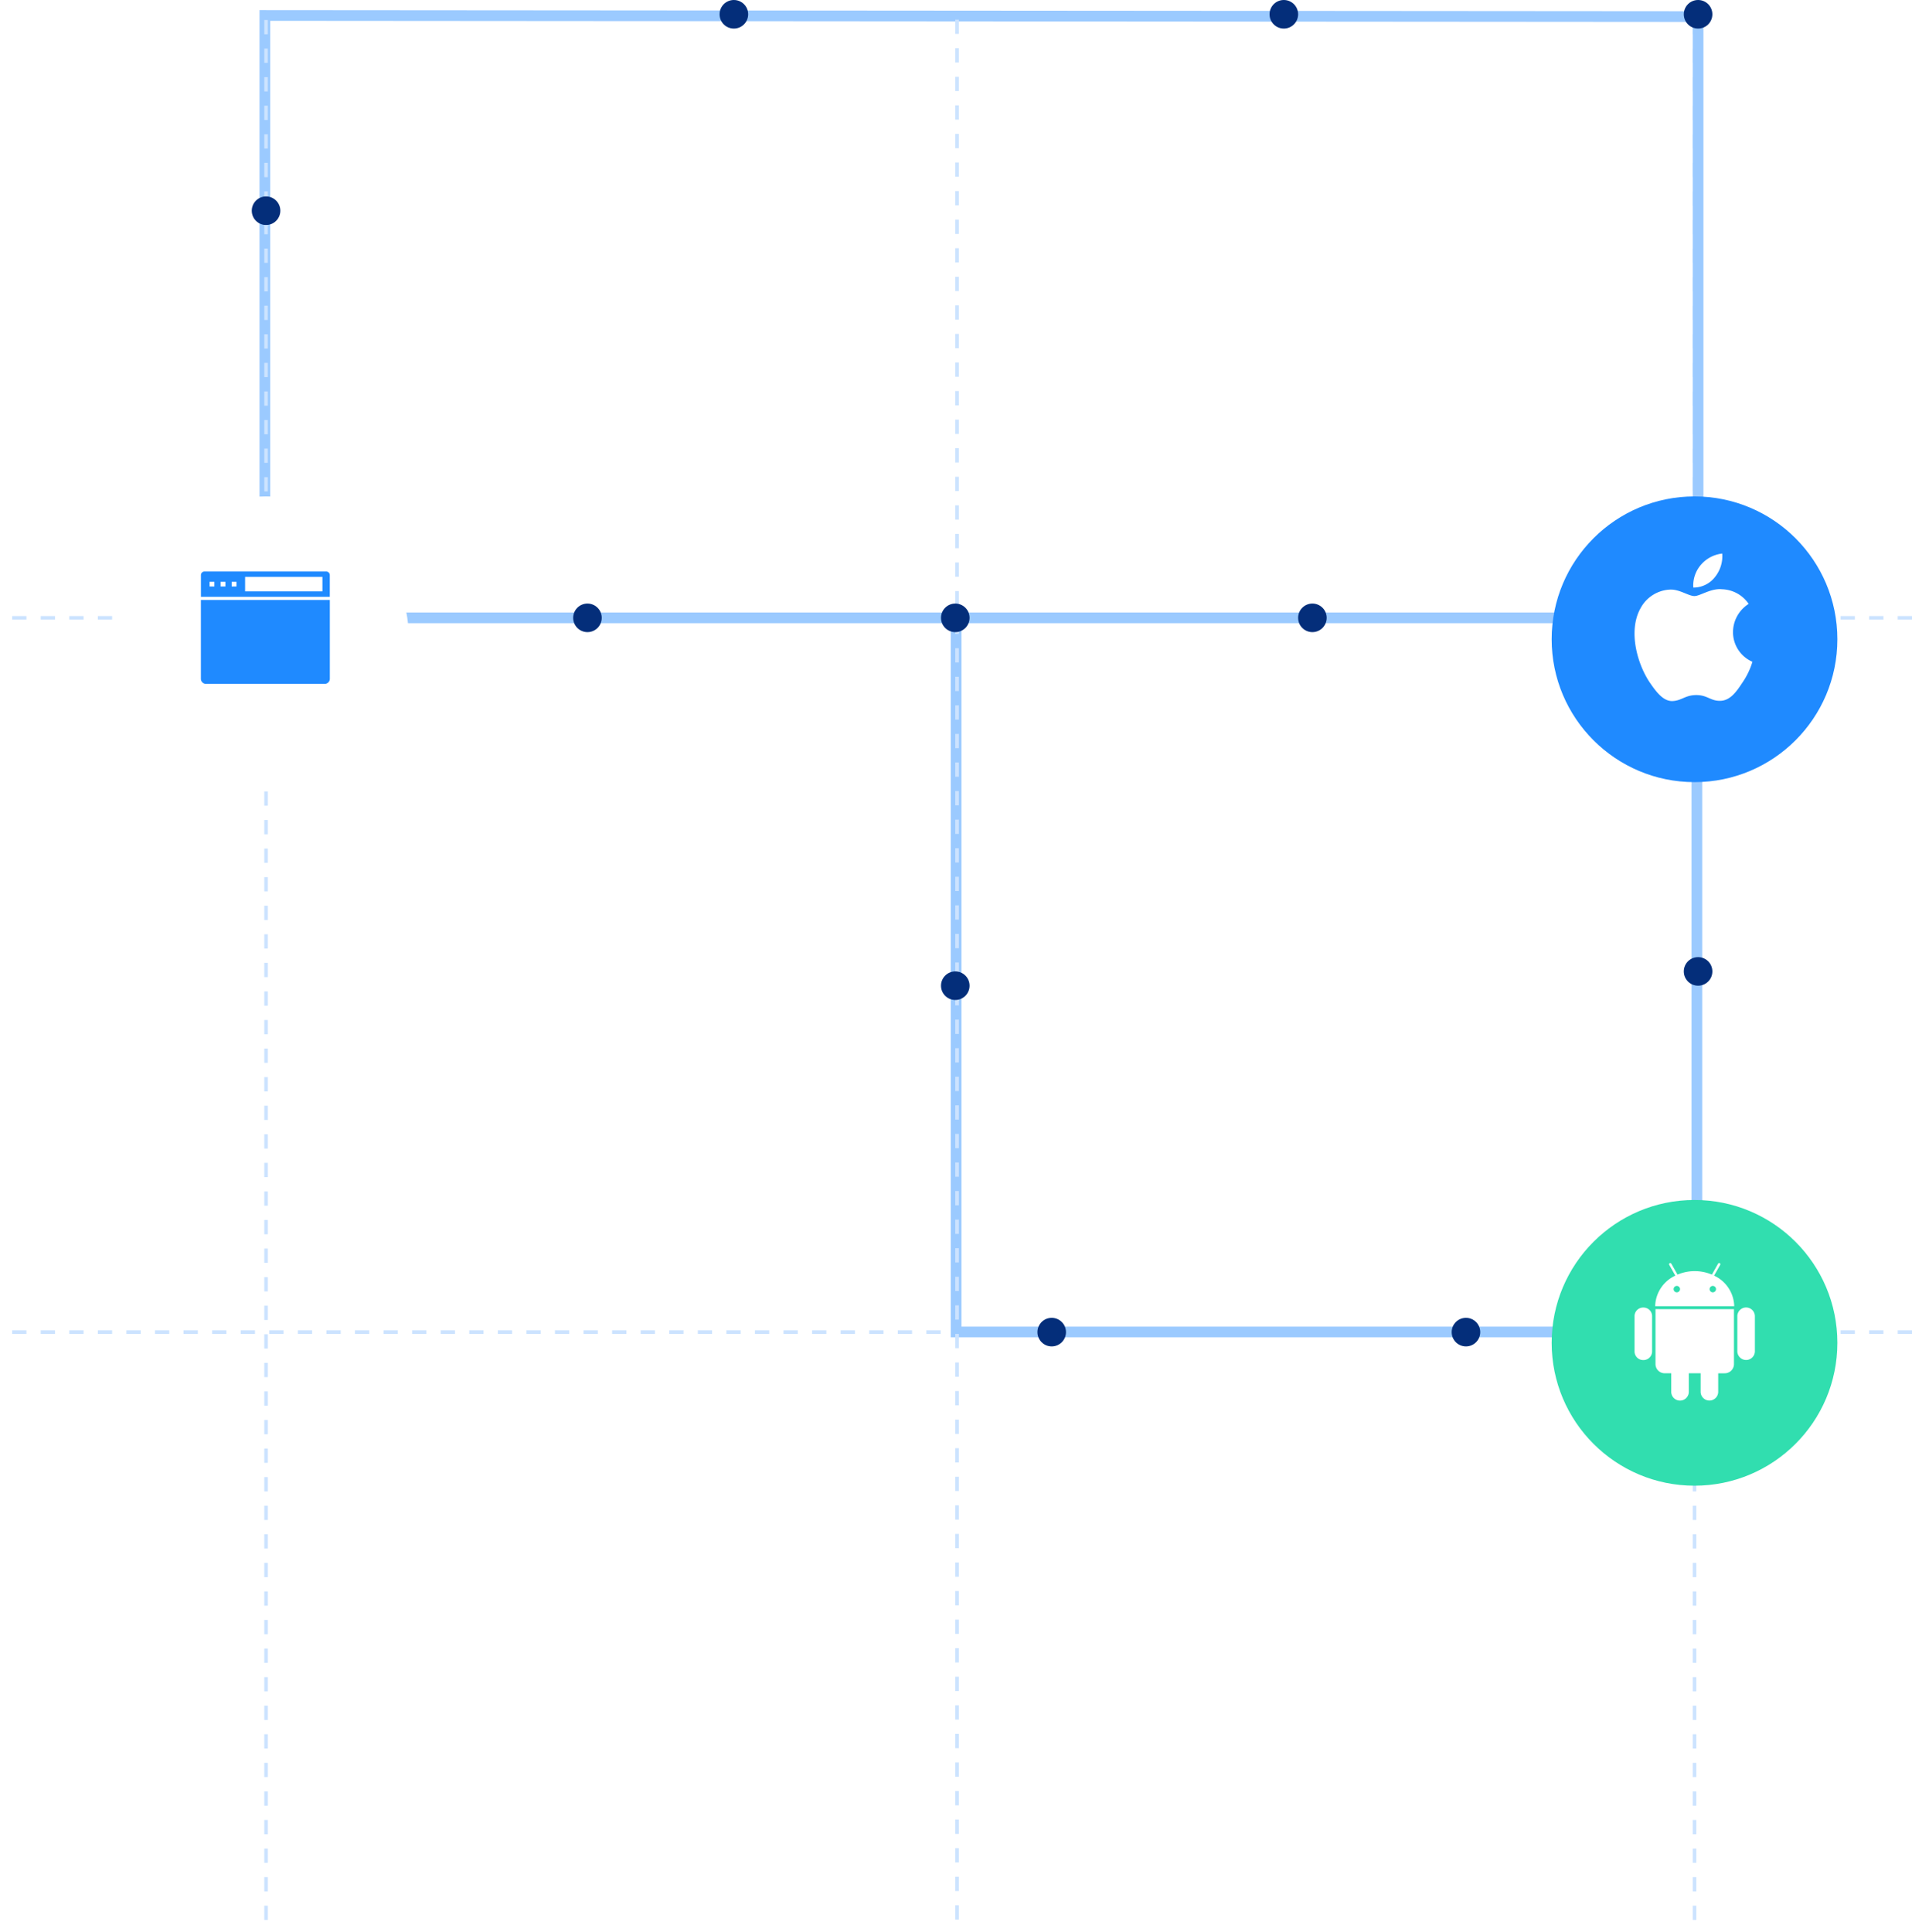 <svg xmlns="http://www.w3.org/2000/svg" xmlns:xlink="http://www.w3.org/1999/xlink" width="535.4" height="541.001" viewBox="0 0 535.4 541.001">
  <defs>
    <filter id="椭圆_400" x="25.5" y="130" width="98" height="98" filterUnits="userSpaceOnUse">
      <feOffset dy="3" input="SourceAlpha"/>
      <feGaussianBlur stdDeviation="3" result="blur"/>
      <feFlood flood-color="#5aa7fe" flood-opacity="0.149"/>
      <feComposite operator="in" in2="blur"/>
      <feComposite in="SourceGraphic"/>
    </filter>
    <filter id="椭圆_401" x="425.5" y="327" width="98" height="98" filterUnits="userSpaceOnUse">
      <feOffset dy="3" input="SourceAlpha"/>
      <feGaussianBlur stdDeviation="3" result="blur-2"/>
      <feFlood flood-color="#5aa7fe" flood-opacity="0.149"/>
      <feComposite operator="in" in2="blur-2"/>
      <feComposite in="SourceGraphic"/>
    </filter>
    <filter id="椭圆_402" x="425.5" y="130" width="98" height="98" filterUnits="userSpaceOnUse">
      <feOffset dy="3" input="SourceAlpha"/>
      <feGaussianBlur stdDeviation="3" result="blur-3"/>
      <feFlood flood-color="#5aa7fe" flood-opacity="0.149"/>
      <feComposite operator="in" in2="blur-3"/>
      <feComposite in="SourceGraphic"/>
    </filter>
  </defs>
  <g id="Collaborative_work" data-name="Collaborative work" transform="translate(-1025.5 -2028)">
    <path id="路径_9993" data-name="路径 9993" d="M3178,2239.6V2775" transform="translate(-1678 -206)" fill="none" stroke="#cce3ff" stroke-width="1" stroke-dasharray="4"/>
    <path id="路径_9994" data-name="路径 9994" d="M3178,2239.6V2775" transform="translate(3800.501 -977) rotate(90)" fill="none" stroke="#cce3ff" stroke-width="1" stroke-dasharray="4"/>
    <path id="路径_9995" data-name="路径 9995" d="M3178,2239.6V2775" transform="translate(3800.501 -777) rotate(90)" fill="none" stroke="#cce3ff" stroke-width="1" stroke-dasharray="4"/>
    <path id="路径_9996" data-name="路径 9996" d="M3178,2407h193.23v199.946h207.426V2407H3369.932" transform="translate(-2078 -206)" fill="none" stroke="#9bcaff" stroke-linecap="round" stroke-width="3"/>
    <path id="路径_9997" data-name="路径 9997" d="M3579,2409.649V2238.64l-401.33-.307v142.392" transform="translate(-2078 -206)" fill="none" stroke="#9bcaff" stroke-width="3"/>
    <path id="路径_9991" data-name="路径 9991" d="M3178,2239.6V2775" transform="translate(-2078 -206)" fill="none" stroke="#cce3ff" stroke-width="1" stroke-dasharray="4"/>
    <path id="路径_9992" data-name="路径 9992" d="M3178,2239.6V2775" transform="translate(-1884.5 -206.101)" fill="none" stroke="#cce3ff" stroke-width="1" stroke-dasharray="4"/>
    <g transform="matrix(1, 0, 0, 1, 1025.5, 2028)" filter="url(#椭圆_400)">
      <circle id="椭圆_400-2" data-name="椭圆 400" cx="40" cy="40" r="40" transform="translate(34.5 136)" fill="#fff"/>
    </g>
    <g transform="matrix(1, 0, 0, 1, 1025.5, 2028)" filter="url(#椭圆_401)">
      <circle id="椭圆_401-2" data-name="椭圆 401" cx="40" cy="40" r="40" transform="translate(434.5 333)" fill="#31deaf"/>
    </g>
    <g transform="matrix(1, 0, 0, 1, 1025.5, 2028)" filter="url(#椭圆_402)">
      <circle id="椭圆_402-2" data-name="椭圆 402" cx="40" cy="40" r="40" transform="translate(434.5 136)" fill="#1f8aff"/>
    </g>
    <g id="web端" transform="translate(-2643.951 937.293)">
      <path id="矩形_150" data-name="矩形 150" d="M0,0H36.107a0,0,0,0,1,0,0V22.066A1.438,1.438,0,0,1,34.669,23.5H1.438A1.438,1.438,0,0,1,0,22.066V0A0,0,0,0,1,0,0Z" transform="translate(3725.704 1258.696)" fill="#1f8aff"/>
      <path id="路径_315" data-name="路径 315" d="M3761.054,1251h-34.023a1.023,1.023,0,0,0-1.031,1.014v6.085h36.085v-6.085A1.023,1.023,0,0,0,3761.054,1251Zm-31.291,4.209h-1.34v-1.318h1.34Zm3.092,0h-1.34v-1.318h1.34Zm3.093,0h-1.34v-1.318h1.34Zm24.075,1.369h-21.651v-4.056h21.651Z" transform="translate(-0.285 -0.278)" fill="#1f8aff"/>
    </g>
    <g id="Group" transform="translate(1483.204 2183)">
      <path id="Shape" d="M27.751,15.921a9.4,9.4,0,0,1,4.391-7.874A9.389,9.389,0,0,0,24.7,3.955C21.576,3.62,18.541,5.86,16.947,5.86c-1.626,0-4.08-1.873-6.725-1.818A9.881,9.881,0,0,0,1.888,9.216C-1.716,15.566.972,24.9,4.425,30.032c1.727,2.514,3.746,5.321,6.388,5.222,2.585-.108,3.55-1.677,6.669-1.677,3.09,0,4,1.677,6.691,1.614,2.774-.045,4.52-2.525,6.187-5.062a20.943,20.943,0,0,0,2.83-5.865,9.048,9.048,0,0,1-5.44-8.343Z" transform="translate(-0.177 6.041)" fill="#fff" fill-rule="evenodd"/>
      <path id="Shape-2" data-name="Shape" d="M12.492,6.753A9.345,9.345,0,0,0,14.569.134,9.192,9.192,0,0,0,8.592,3.28,8.887,8.887,0,0,0,6.46,9.655a7.585,7.585,0,0,0,6.031-2.9Z" transform="translate(9.993 -0.134)" fill="#fff" fill-rule="evenodd"/>
    </g>
    <g id="Page-1" transform="translate(1483.204 2381.663)">
      <g id="组_8" data-name="组 8" transform="translate(0 0)">
        <path id="Fill-1" d="M33.7,14.826a2.458,2.458,0,0,0-4.914,0l0,9.951a2.459,2.459,0,0,0,4.914,0ZM5.869,12.9l0,15.422a2.576,2.576,0,0,0,2.622,2.535H10.28l0,5.265a2.458,2.458,0,0,0,4.914,0V30.86h3.318v5.265a2.459,2.459,0,0,0,4.915,0l0-5.264H25.22a2.581,2.581,0,0,0,2.623-2.536l0-15.422ZM21.891,8.2a.9.9,0,1,1,.927-.9.913.913,0,0,1-.927.9Zm-10.08,0a.9.9,0,1,1,.93-.9.913.913,0,0,1-.93.9Zm10.465-4.68L23.991.489a.325.325,0,0,0-.135-.449.348.348,0,0,0-.462.132l-1.733,3.06a12.351,12.351,0,0,0-9.62,0L10.307.175A.345.345,0,0,0,9.846.043.32.32,0,0,0,9.71.49l1.716,3.027a9.688,9.688,0,0,0-5.648,8.559l22.137,0a9.691,9.691,0,0,0-5.64-8.556ZM2.457,12.454A2.418,2.418,0,0,0,0,14.83l0,9.951A2.417,2.417,0,0,0,2.46,27.158a2.415,2.415,0,0,0,2.457-2.377V14.829a2.419,2.419,0,0,0-2.459-2.375Z" transform="translate(0 0)" fill="#fff" fill-rule="evenodd"/>
      </g>
    </g>
    <circle id="椭圆_403" data-name="椭圆 403" cx="4" cy="4" r="4" transform="translate(1186 2197)" fill="#042e7a"/>
    <circle id="椭圆_404" data-name="椭圆 404" cx="4" cy="4" r="4" transform="translate(1289 2197)" fill="#042e7a"/>
    <circle id="椭圆_405" data-name="椭圆 405" cx="4" cy="4" r="4" transform="translate(1289 2300)" fill="#042e7a"/>
    <circle id="椭圆_406" data-name="椭圆 406" cx="4" cy="4" r="4" transform="translate(1316 2397)" fill="#042e7a"/>
    <circle id="椭圆_407" data-name="椭圆 407" cx="4" cy="4" r="4" transform="translate(1432 2397)" fill="#042e7a"/>
    <circle id="椭圆_408" data-name="椭圆 408" cx="4" cy="4" r="4" transform="translate(1497 2296)" fill="#042e7a"/>
    <circle id="椭圆_409" data-name="椭圆 409" cx="4" cy="4" r="4" transform="translate(1389 2197)" fill="#042e7a"/>
    <circle id="椭圆_410" data-name="椭圆 410" cx="4" cy="4" r="4" transform="translate(1497 2028)" fill="#042e7a"/>
    <circle id="椭圆_411" data-name="椭圆 411" cx="4" cy="4" r="4" transform="translate(1381 2028)" fill="#042e7a"/>
    <circle id="椭圆_412" data-name="椭圆 412" cx="4" cy="4" r="4" transform="translate(1227 2028)" fill="#042e7a"/>
    <circle id="椭圆_413" data-name="椭圆 413" cx="4" cy="4" r="4" transform="translate(1096 2083)" fill="#042e7a"/>
  </g>
</svg>
